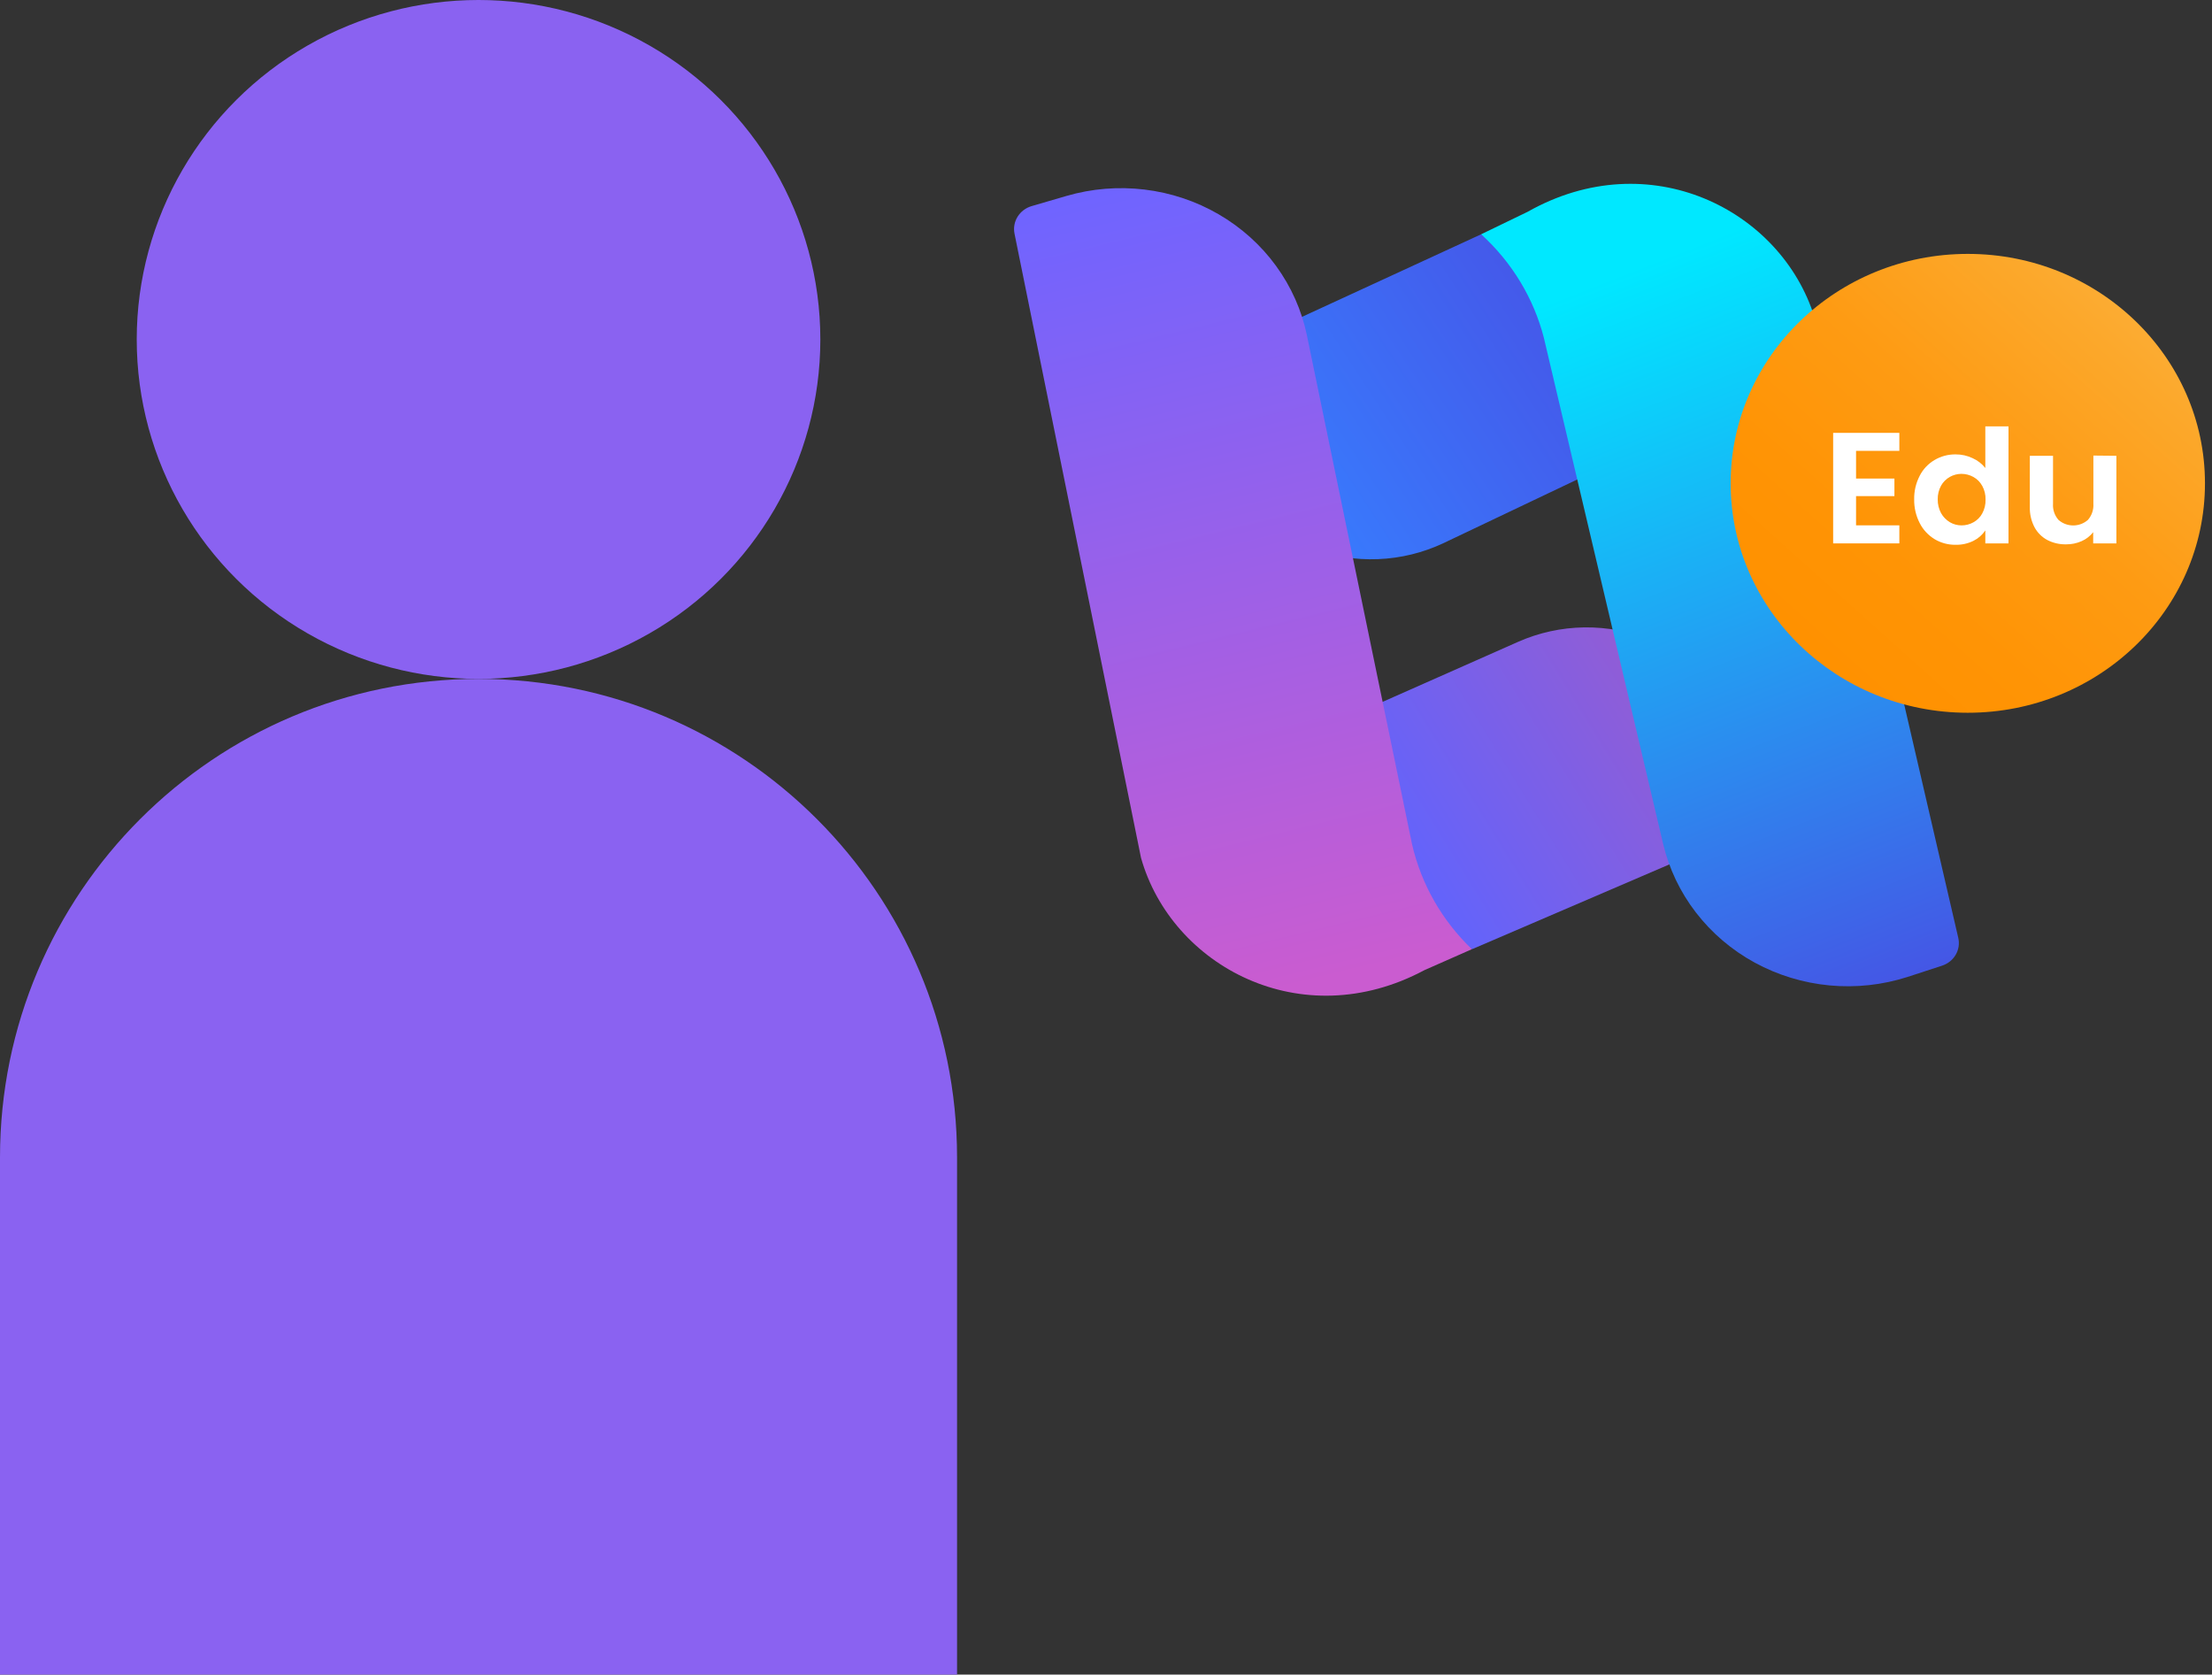 <svg width="107" height="81" viewBox="0 0 107 81" fill="none" xmlns="http://www.w3.org/2000/svg">
    <rect x="0" y="0" width="107" height="81" fill="#333333" stroke="none"/>
    <ellipse cx="23.148" cy="16.419" rx="16.534" ry="16.419" fill="#8A62F1" />
    <path
        d="M0 55.986C0 43.201 10.364 32.838 23.148 32.838C35.932 32.838 46.295 43.201 46.295 55.986V81H0V55.986Z"
        fill="#8A62F1" />
    <path
        d="M58.345 17.463L71.647 11.332L77.2 14.723L78.658 22.069L69.833 26.268C68.841 26.738 67.758 27.003 66.655 27.046C65.551 27.09 64.45 26.911 63.421 26.52C62.393 26.13 61.459 25.537 60.681 24.779C59.902 24.021 59.294 23.115 58.897 22.117C58.429 20.935 57.997 19.863 57.686 19.109C57.557 18.805 57.554 18.465 57.677 18.159C57.799 17.853 58.038 17.604 58.345 17.463Z"
        fill="url(#paint0_linear)" />
    <path
        d="M84.667 40.13L71.207 45.913L65.753 42.386L64.497 35.005L73.436 31.045C74.442 30.6 75.532 30.362 76.637 30.347C77.742 30.332 78.839 30.54 79.857 30.957C80.875 31.374 81.792 31.991 82.549 32.77C83.307 33.549 83.889 34.472 84.258 35.48C84.695 36.674 85.099 37.756 85.379 38.518C85.494 38.824 85.484 39.161 85.352 39.46C85.219 39.759 84.975 39.998 84.667 40.13Z"
        fill="url(#paint1_linear)" />
    <path
        d="M55.193 41.491L49.074 11.299C49.018 11.018 49.071 10.727 49.224 10.481C49.377 10.236 49.618 10.053 49.901 9.97L51.584 9.479C52.807 9.122 54.094 9.016 55.362 9.169C56.63 9.321 57.851 9.728 58.947 10.364C60.043 11 60.989 11.85 61.725 12.861C62.461 13.871 62.971 15.019 63.221 16.231L68.305 40.84C68.747 42.764 69.751 44.525 71.199 45.913L68.902 46.927C62.943 50.112 56.668 46.721 55.193 41.491Z"
        fill="url(#paint2_linear)" />
    <path
        d="M87.768 15.336L94.725 45.357C94.792 45.638 94.748 45.932 94.602 46.183C94.455 46.434 94.217 46.623 93.934 46.713L92.269 47.256C91.056 47.645 89.772 47.784 88.5 47.665C87.228 47.545 85.996 47.17 84.882 46.563C83.769 45.956 82.8 45.13 82.036 44.139C81.272 43.148 80.731 42.013 80.447 40.808L74.681 16.34C74.188 14.423 73.135 12.685 71.647 11.332L73.891 10.247C79.782 6.918 86.15 10.144 87.768 15.336Z"
        fill="url(#paint3_linear)" />
    <path
        d="M95.188 34.476C101.524 34.476 106.66 29.508 106.66 23.379C106.66 17.25 101.524 12.281 95.188 12.281C88.852 12.281 83.716 17.25 83.716 23.379C83.716 29.508 88.852 34.476 95.188 34.476Z"
        fill="url(#paint4_linear)" />
    <path
        d="M89.782 21.808V23.148H91.638V23.997H89.782V25.411H91.876V26.284H88.674V20.938H91.876V21.808H89.782Z"
        fill="white" />
    <path
        d="M92.861 23.013C93.02 22.699 93.268 22.435 93.577 22.252C93.885 22.069 94.24 21.974 94.602 21.979C94.885 21.978 95.164 22.04 95.418 22.161C95.661 22.269 95.872 22.433 96.035 22.638V20.623H97.156V26.284H96.035V25.657C95.891 25.872 95.692 26.046 95.457 26.162C95.191 26.293 94.895 26.358 94.596 26.352C94.239 26.356 93.888 26.262 93.584 26.081C93.273 25.891 93.022 25.622 92.861 25.302C92.678 24.945 92.586 24.55 92.594 24.152C92.586 23.757 92.678 23.366 92.861 23.013ZM95.883 23.498C95.786 23.319 95.638 23.17 95.457 23.07C95.281 22.972 95.082 22.921 94.879 22.92C94.683 22.921 94.489 22.971 94.319 23.067C94.14 23.168 93.994 23.314 93.895 23.49C93.784 23.694 93.728 23.922 93.733 24.152C93.728 24.385 93.784 24.615 93.895 24.822C93.995 25.002 94.142 25.153 94.322 25.261C94.49 25.361 94.684 25.413 94.882 25.413C95.085 25.414 95.285 25.363 95.46 25.264C95.642 25.164 95.79 25.015 95.886 24.836C95.998 24.63 96.053 24.4 96.046 24.168C96.053 23.934 95.997 23.702 95.883 23.495V23.498Z"
        fill="white" />
    <path
        d="M102.375 22.047V26.284H101.253V25.742C101.106 25.929 100.914 26.078 100.692 26.176C100.458 26.28 100.202 26.332 99.944 26.33C99.627 26.337 99.314 26.265 99.035 26.121C98.77 25.979 98.554 25.764 98.415 25.503C98.257 25.201 98.179 24.865 98.188 24.526V22.047H99.31V24.369C99.291 24.65 99.384 24.928 99.571 25.145C99.765 25.319 100.021 25.416 100.286 25.416C100.551 25.416 100.806 25.319 101.001 25.145C101.188 24.928 101.281 24.65 101.262 24.369V22.036L102.375 22.047Z"
        fill="white" />
    <defs>
        <linearGradient id="paint0_linear" x1="80.666" y1="12.26" x2="61.327" y2="24.926"
            gradientUnits="userSpaceOnUse">
            <stop offset="0.09" stop-color="#484FE4" />
            <stop offset="1" stop-color="#377EFF" />
        </linearGradient>
        <linearGradient id="paint1_linear" x1="62.184" y1="44.721" x2="81.876" y2="32.573"
            gradientUnits="userSpaceOnUse">
            <stop offset="0.23" stop-color="#5E64FF" />
            <stop offset="1" stop-color="#985CD0" />
        </linearGradient>
        <linearGradient id="paint2_linear" x1="54.195" y1="9.088" x2="63.547" y2="47.523"
            gradientUnits="userSpaceOnUse">
            <stop stop-color="#6F64FF" />
            <stop offset="1" stop-color="#CA5CD0" />
        </linearGradient>
        <linearGradient id="paint3_linear" x1="94.367" y1="52.635" x2="78.841" y2="13.083"
            gradientUnits="userSpaceOnUse">
            <stop offset="0.09" stop-color="#484FE4" />
            <stop offset="1" stop-color="#00E8FF" />
        </linearGradient>
        <linearGradient id="paint4_linear" x1="104.385" y1="13.784" x2="88.108" y2="31.93"
            gradientUnits="userSpaceOnUse">
            <stop stop-color="#FBB03B" />
            <stop offset="0.16" stop-color="#FCA82B" />
            <stop offset="0.47" stop-color="#FE9B13" />
            <stop offset="0.76" stop-color="#FF9405" />
            <stop offset="1" stop-color="#FF9100" />
        </linearGradient>
    </defs>
</svg>
